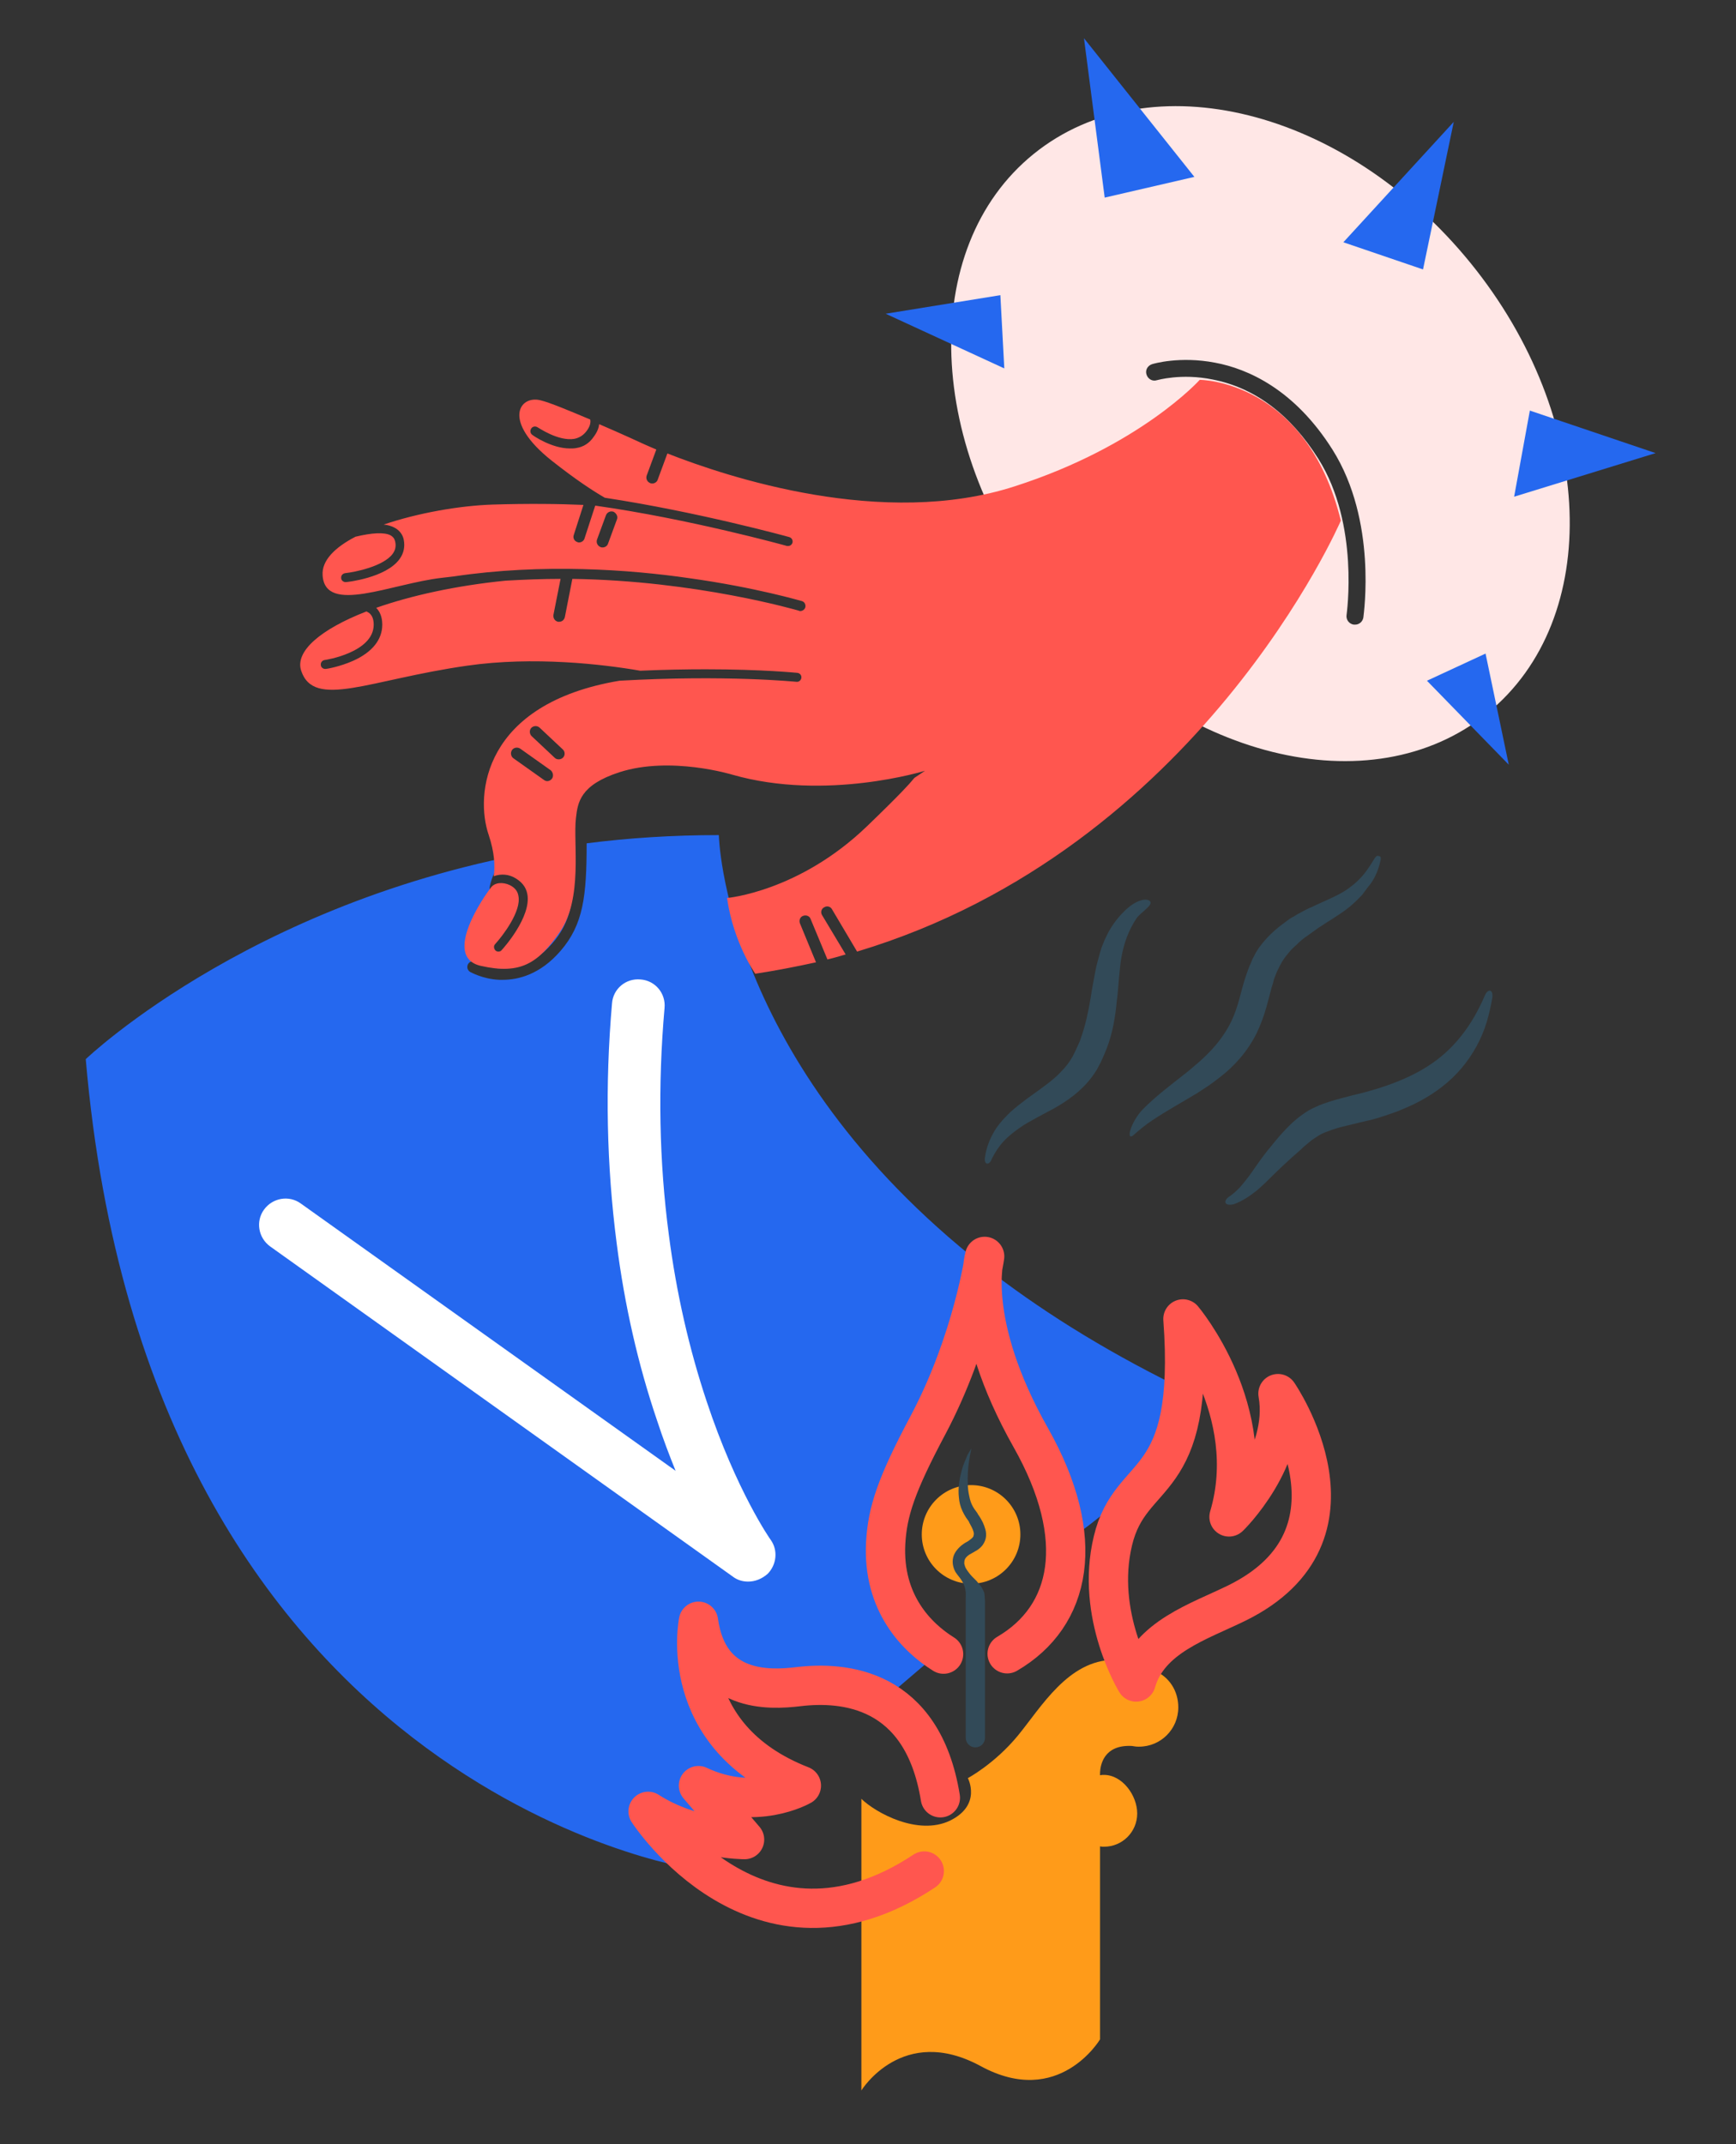 <?xml version="1.0" encoding="utf-8"?>
<!-- Generator: Adobe Illustrator 23.0.2, SVG Export Plug-In . SVG Version: 6.00 Build 0)  -->
<svg version="1.1" id="Layer_2" xmlns="http://www.w3.org/2000/svg" xmlns:xlink="http://www.w3.org/1999/xlink" x="0px" y="0px" viewBox="0 0 485.9 600" style="enable-background:new 0 0 485.9 600;" xml:space="preserve">

<rect x="0" y="0" width="485.9" height="600" fill="#333333" stroke="none"/>

<g>
	<g>
		<path d="M329.5,387.9c-21.5-10.6-39.4-22-54.3-33.7c0,0.2-0.1,0.3-0.1,0.5c-0.7,6.5-0.5,23,13.5,47.6
			c6.3,11.2,9.2,21.3,9.2,30.2l3.7-3.2C340.3,400.9,329.5,387.9,329.5,387.9z" style="fill:#2568EF;"/>
		<path d="M201.2,233.7c-13,0-25.3,0.8-37,2.3c0,14.7-0.9,22.7-7.3,30.1c-5.7,6.6-11.8,8.1-16.2,8.1c-0.3,0-0.6,0-0.9,0
			c-4.8-0.2-8.1-2.2-8.2-2.2c-0.8-0.5-1-1.4-0.6-2.2c0.5-0.8,1.4-1,2.2-0.6c0.5,0.3,11.3,6.3,21.3-5.1c5.4-6.1,6.5-12.8,6.5-27.5
			c-87.3,12.1-137,59.8-137,59.8c17.6,204.2,169.7,226.5,169.7,226.5l1.5-2.4c-8.9-6.4-13.8-13.4-13.8-13.4
			c7.2,4.7,15.3,6.6,20.7,7.4l3.4-2.9l-10-11.7c7.1,3.4,13.8,4.2,19,4l5.7-4.9c-28-15.3-24.7-45.1-24.7-45.1
			c-2.2,21.9,28,18.3,28,18.3s12.7-2.1,23.7,3.6l15.1-12.9c-7-4.4-15.3-13.3-14.4-31c0.5-8.8,2.9-16.2,11.9-33.1
			c9.8-18.4,13.9-36.8,15.3-44c0-0.2,0-0.4,0.1-0.6C202.4,297.1,201.2,233.7,201.2,233.7z M135.9,264.2c2.6-4,5.9-7.5,8.3-11.6
			c-0.4-1-1-2-1.7-2.9c-0.5,1.3-2,2-3.4,1.7c-1.5-0.3-2.3-2-2-3.4c0.3-1.3,0.7-2.6,1.3-3.8c0.7-1.4,2.6-1.7,3.8-1
			c0.2,0.1,0.4,0.2,0.5,0.4c0.8-0.2,1.6,0,2.4,0.8c1.7,1.9,3.4,4.1,4.3,6.6c0.5,0.6,0.8,1.4,0.6,2.3c0.2,1.5,0.2,3-0.3,4.5
			c-1.5,4.8-6,7.9-10.1,10.3C137.4,269.5,134.3,266.6,135.9,264.2z" style="fill:#2568EF;"/>
	</g>
	<g>
		<path d="M209.4,442.6c-1.5,0-3-0.4-4.3-1.4L75.6,348.8c-3.3-2.4-4.1-7-1.7-10.3c2.4-3.3,7-4.1,10.3-1.7l104.9,74.8
			c-1.7-4.2-3.5-8.9-5.2-14.1c-5.3-15.6-9.1-32.3-11.3-49.6c-2.8-21.6-3.3-44.1-1.3-67.1c0.3-4.1,3.9-7.1,8-6.7
			c4.1,0.3,7.1,3.9,6.7,8c-1.9,21.7-1.5,43.1,1.2,63.4c2.1,16.3,5.7,32,10.6,46.7c8.3,25,17.8,38.6,17.9,38.7
			c2.1,2.9,1.7,6.9-0.8,9.5C213.2,441.9,211.3,442.6,209.4,442.6z" style="fill:#FFFFFF;"/>
	</g>
</g>
<g>
	<path d="M411.6,73.6c-35.1-43.2-89.8-56.8-122.3-30.5s-30.4,82.8,4.7,126s89.8,56.8,122.3,30.5
		C448.8,173.2,446.7,116.8,411.6,73.6z M381.6,172.8c-0.2,1.2-1.2,2-2.3,2c-0.1,0-0.2,0-0.4,0c-1.3-0.2-2.2-1.4-2-2.7
		c0-0.2,3.7-25.3-7.9-43.7c-7.8-12.4-17.8-19.9-29.6-22.2c-8.8-1.8-15.5,0.2-15.6,0.2c-1.2,0.4-2.5-0.3-2.9-1.6
		c-0.4-1.2,0.3-2.5,1.6-2.9c0.3-0.1,7.7-2.3,17.6-0.4c9.1,1.7,22.2,7.4,32.9,24.4C385.5,145.8,381.7,171.7,381.6,172.8z" style="fill:#FFE7E6;"/>
	<polygon points="247.9,87.8 280,82.6 281.1,103.1 	" style="fill:#2568EF;"/>
	<polygon points="303.4,10.7 309.2,55.3 334.3,49.5 	" style="fill:#2568EF;"/>
	<polygon points="376,67.8 398.3,75.4 406.9,34.1 	" style="fill:#2568EF;"/>
	<polygon points="428.2,114.9 423.8,139 463.4,126.8 	" style="fill:#2568EF;"/>
	<polygon points="399.4,190.5 415.8,182.9 422.3,214 	" style="fill:#2568EF;"/>
	<path d="M335.8,106.3c0,0-16.6,18.5-51.8,29.8c-36.8,11.9-80.4-2.6-97.2-9.2l-2.7,7.3c-0.2,0.7-0.9,1.1-1.5,1.1
		c-0.2,0-0.4,0-0.6-0.1c-0.8-0.3-1.3-1.2-1-2.1l2.7-7.3c-2.6-1.1-4.1-1.8-4.1-1.8s-5.6-2.6-11.9-5.3c-0.1,1.1-0.6,2.3-1.5,3.5
		c-1.2,1.8-2.9,2.9-5,3.2c-0.5,0.1-1.1,0.1-1.7,0.1c-5.1,0-10.3-3.6-10.5-3.8c-0.6-0.4-0.7-1.2-0.3-1.8c0.4-0.6,1.2-0.7,1.8-0.3
		c0.1,0,5.8,4,10.3,3.2c1.4-0.3,2.5-1,3.4-2.2c0.9-1.2,1.2-2.3,1-3.2c-5.7-2.4-11.4-4.8-14-5.4c-5.8-1.4-10.8,5.8,3.2,16.9
		c6.7,5.3,11.6,8.5,14.9,10.4c25.8,3.9,51.3,10.9,51.6,11c0.7,0.2,1.1,0.9,0.9,1.6c-0.2,0.6-0.7,0.9-1.2,0.9c-0.1,0-0.2,0-0.3,0
		c-0.3-0.1-27.4-7.6-53.7-11.3l-3,9.2c-0.2,0.7-0.9,1.1-1.5,1.1c-0.2,0-0.3,0-0.5-0.1c-0.9-0.3-1.3-1.2-1-2l2.7-8.4
		c-6.6-0.3-15.6-0.4-25.3-0.1c-9.5,0.3-21.2,2.4-30.6,5.6c1.1,0.1,2.1,0.4,2.9,0.8c1.4,0.7,2.4,1.9,2.7,3.4c0.4,2,0,3.9-1.2,5.5
		c-3.8,5.2-14.6,6.4-15,6.4c0,0-0.1,0-0.1,0c-0.6,0-1.2-0.5-1.2-1.1c-0.1-0.7,0.4-1.3,1.1-1.4c2.8-0.3,10.7-1.9,13.3-5.4
		c0.8-1.1,1-2.2,0.7-3.5c-0.2-0.8-0.6-1.3-1.3-1.7c-1.8-0.9-5.2-0.7-9.8,0.4c-5.8,3-9.5,6.7-9.2,10.8c0.7,11.1,19.3,2.3,33.4,0.7
		c1.2-0.1,2.3-0.3,3.4-0.4c24.8-3.7,49.3-1.9,65.8,0.5c18.7,2.6,31.4,6.4,31.5,6.4c0.8,0.2,1.2,1,1,1.8c-0.2,0.6-0.8,1-1.4,1
		c-0.1,0-0.3,0-0.4-0.1c-0.4-0.1-28.6-8.4-63.4-8.9l-2.1,10.7c-0.2,0.8-0.8,1.3-1.6,1.3c-0.1,0-0.2,0-0.3,0c-0.9-0.2-1.4-1-1.3-1.9
		l2-10.1c-5,0-10.2,0.2-15.4,0.5c-14,1.4-26.5,4.2-36.2,7.6c0.9,0.9,1.7,2.4,1.7,4.7c0,4.2-2.8,7.7-8.1,10.1
		c-3.8,1.7-7.5,2.3-7.7,2.3c-0.1,0-0.1,0-0.2,0c-0.6,0-1.2-0.5-1.2-1.1c-0.1-0.7,0.4-1.3,1.1-1.4c0.2,0,13.7-2.1,13.7-9.9
		c0-1.6-0.5-2.8-1.5-3.4c-0.2-0.1-0.4-0.2-0.5-0.3c-12.9,5-20.1,11.2-18.3,16.6c3.6,10.8,19.1,2.5,46.4-1.4
		c18.7-2.7,38.1-0.4,48.5,1.4c7-0.3,13.2-0.4,18.3-0.4c16,0,25.6,1,25.7,1c0.7,0.1,1.2,0.7,1.1,1.4s-0.7,1.2-1.4,1.1
		c-0.3,0-19.5-2-49.5-0.3c-38.2,6.4-40.5,31.9-36.6,43.2c1.6,4.8,1.8,8.6,1.4,11.5c2.3-0.8,4.2-0.4,5.6,0.3c2.1,1.1,3.4,2.6,3.8,4.7
		c1.2,6.4-6.8,15.3-7.2,15.7c-0.2,0.3-0.6,0.4-0.9,0.4c-0.3,0-0.6-0.1-0.8-0.3c-0.5-0.5-0.6-1.3-0.1-1.8c2.1-2.3,7.4-9.2,6.5-13.5
		c-0.2-1.3-1-2.3-2.4-3c-1.9-0.9-4.2-0.8-5.3,0.7c-1.6,2-13.9,19.4-2.8,21.9c11.1,2.5,16-0.7,22.1-9.5c6.5-9.3,3.7-25,4.5-31.8
		c0.5-4.4,1.1-9.3,12.2-12.9c14.3-4.6,31.6,0.7,31.6,0.7c26.2,7.5,53.9-1.1,53.9-1.1c-6.8,4.7,2.9-2.9-16.2,15.5
		s-39.2,20.1-39.2,20.1c1.8,12.6,7.9,21.2,7.9,21.2c5.9-0.9,11.5-2,17-3.2l-4.5-10.9c-0.3-0.8,0-1.8,0.9-2.1c0.8-0.3,1.8,0,2.1,0.9
		l4.7,11.3c1.7-0.4,3.4-0.9,5.1-1.4l-6.6-11c-0.5-0.8-0.2-1.8,0.6-2.2c0.8-0.5,1.8-0.2,2.2,0.6l7,11.8
		c95.9-28.8,135.4-120.6,135.4-120.6C365.6,106.3,335.8,106.3,335.8,106.3z M172.7,145.3l-2.5,6.8c-0.2,0.7-0.9,1.1-1.5,1.1
		c-0.2,0-0.4,0-0.6-0.1c-0.8-0.3-1.3-1.2-1-2.1l2.5-6.8c0.3-0.8,1.2-1.3,2.1-1C172.5,143.6,173,144.5,172.7,145.3z M154.5,217.9
		c-0.3,0.4-0.8,0.7-1.3,0.7c-0.3,0-0.6-0.1-0.9-0.3l-8.6-6.1c-0.7-0.5-0.9-1.5-0.4-2.3c0.5-0.7,1.5-0.9,2.3-0.4l8.6,6.1
		C154.8,216.2,155,217.2,154.5,217.9z M157.6,212c-0.3,0.3-0.7,0.5-1.2,0.5c-0.4,0-0.8-0.1-1.1-0.4l-6.5-6.1
		c-0.6-0.6-0.7-1.6-0.1-2.3c0.6-0.6,1.6-0.7,2.3-0.1l6.5,6.1C158.2,210.3,158.2,211.4,157.6,212z" style="fill:#FF564F;"/>
</g>
<g>
	<circle cx="271.8" cy="429.4" r="13.8" style="fill:#FF9B19;"/>
	<path d="M323.3,467.6c-2.6-1.5-6.5-3.1-11.4-3.1c-12.9,0-20.5,13.3-27,21.2c-6.5,7.9-14,11.9-14,11.9s4,7.5-5,11.9
		c-9,4.3-20.8-2.2-24.8-6.1v81.6c0,0,11.5-18.7,33.4-6.8c21.9,11.9,33.4-7.5,33.4-7.5v-54c0.4,0.1,0.7,0.1,1.1,0.1
		c5.2,0,9.3-4.2,9.3-9.3s-4.2-10.8-9.3-10.8c-0.4,0-0.7,0-1.1,0.1v-0.8c0.1-2,1-7.8,8.9-7.4c0.6,0.1,1.2,0.2,1.8,0.2c0,0,0,0,0,0
		c0,0,0,0,0,0c0.1,0,0.1,0,0.2,0c6.1,0,11-4.9,11-11C329.8,473.1,327.2,469.3,323.3,467.6z" style="fill:#FF9B19;"/>
	<path d="M271.4,435c0.4-0.2,0.9-0.5,1.4-0.8c0.6-0.3,1.2-0.7,1.8-1.3c0.6-0.6,1.1-1.5,1.3-2.4c0.2-0.9,0.1-1.8-0.1-2.5
		c-0.4-1.5-1-2.6-1.7-3.7c-0.2-0.3-0.4-0.5-0.5-0.8l-0.5-0.7c-0.3-0.4-0.6-0.8-0.8-1.2c-0.5-0.9-0.8-1.8-1-2.9
		c-0.5-2.1-0.5-4.3-0.4-6.5c0.1-2.3,0.5-4.5,1-6.9c-0.3,0.5-0.6,1-0.9,1.5c-0.3,0.5-0.5,1.1-0.7,1.6c-0.5,1.1-0.9,2.2-1.2,3.4
		c-0.6,2.3-1,4.8-0.7,7.3c0.1,1.3,0.4,2.5,1,3.8c0.3,0.6,0.6,1.2,1,1.8l0.5,0.7c0.2,0.2,0.3,0.4,0.4,0.7c0.5,0.9,1,1.8,1.2,2.6
		c0.1,0.4,0.1,0.7,0,1c0,0.2-0.1,0.4-0.4,0.7c-0.2,0.2-0.6,0.5-1,0.8c-0.4,0.3-1,0.5-1.6,1c-0.6,0.4-1.1,0.9-1.6,1.5
		c-0.5,0.6-0.9,1.3-1.1,2.1c-0.2,0.8-0.2,1.7,0,2.5c0.2,0.8,0.5,1.5,0.9,2c0.8,1.2,2.9,3,2.6,6.6v39.4c0,1.5,1.2,2.7,2.7,2.7
		s2.7-1.2,2.7-2.7v-37.9c0-0.2-0.1-2.3-0.2-2.6c-0.2-0.6-0.5-1.2-0.9-1.8c-0.4-0.5-0.8-1-1.2-1.5c-0.2-0.2-0.4-0.4-0.7-0.7
		c-0.2-0.2-0.4-0.4-0.6-0.6c-0.4-0.4-0.7-0.8-1-1.2c-0.3-0.4-0.6-0.8-0.8-1.2c-0.2-0.4-0.3-0.8-0.4-1.2c0-0.4,0-0.7,0.1-1
		C270.1,436.1,270.6,435.5,271.4,435z" style="fill:#324A58;"/>
	<path d="M264.1,462.9c-7.4-4.6-17.1-14.2-16.2-31.1c0.5-8.8,2.9-16.2,11.9-33.1c12.5-23.6,15.8-47.1,15.8-47.1
		s-5.4,18.3,12.9,50.7c16,28.3,11.4,50-6.6,60.5" style="fill:none;stroke:#FF564F;stroke-width:11;stroke-linecap:round;stroke-linejoin:round;stroke-miterlimit:10;"/>
	<path d="M263.2,503.1c-5-30.9-27.1-32.6-39.7-31.1c-8.3,1-25.2,1.8-28-18.3c0,0-6.6,32.2,28.8,46c0,0-12.9,7.5-28.8,0
		l12.9,15.1c0,0-14.7,0-27-7.9c0,0,30.7,47.6,77.3,16.7" style="fill:none;stroke:#FF564F;stroke-width:11;stroke-linecap:round;stroke-linejoin:round;stroke-miterlimit:10;"/>
	<path d="M331.1,369.1c0,0,21.7,25.7,12.9,55.4c-0.1,0.2,16.9-16.5,13.7-34.5c0,0,27.3,39.5-11.5,58.6
		c-10.6,5.2-24.6,9.5-28.2,22.1c0,0-11.5-18.7-6.5-39.5C316.5,410.2,334.7,417.9,331.1,369.1z" style="fill:none;stroke:#FF564F;stroke-width:11;stroke-linecap:round;stroke-linejoin:round;stroke-miterlimit:10;"/>
	<path d="M275.7,323.8c0.3-2.2,1.1-4.5,2.2-6.5c1.1-2.1,2.7-3.9,4.3-5.5c0.4-0.4,0.8-0.8,1.3-1.2
		c0.4-0.4,0.9-0.7,1.3-1.1c0.9-0.7,1.8-1.4,2.6-2c1.8-1.3,3.5-2.5,5.1-3.7c1.6-1.2,3.1-2.4,4.4-3.8c1.3-1.3,2.4-2.7,3.3-4.3l0.3-0.6
		l0.3-0.6c0.2-0.4,0.4-0.8,0.6-1.3c0.2-0.4,0.4-0.8,0.6-1.3c0.2-0.4,0.4-0.9,0.5-1.3c1.3-3.6,2.1-7.4,2.8-11.5
		c0.3-2.1,0.7-4.2,1.1-6.3c0.2-1.1,0.4-2.2,0.7-3.3c0.3-1.1,0.6-2.2,0.9-3.3c0.3-1.1,0.8-2.2,1.2-3.2c0.5-1.1,1-2.1,1.6-3.1
		c1.2-2,2.7-3.8,4.4-5.4c3.4-3.1,6.3-3.2,6.8-2.1c0.5,1.1-2.8,3-3.9,4.6c-2.2,3.3-3.5,6.9-4.2,10.8c-0.2,1-0.3,1.9-0.4,2.9
		c-0.1,1-0.2,2-0.3,3c-0.2,2.1-0.3,4.2-0.6,6.3c-0.4,4.3-1.1,8.9-2.8,13.3c-0.4,1.1-0.9,2.2-1.4,3.3c-0.2,0.5-0.5,1.1-0.8,1.6
		l-0.4,0.8c-0.2,0.3-0.3,0.5-0.5,0.8c-1.3,2.1-3,4-4.8,5.6c-1.8,1.6-3.7,2.9-5.7,4.1c-1,0.6-1.9,1.1-2.9,1.6l-2.8,1.5
		c-0.9,0.5-1.8,1-2.7,1.5c-0.9,0.5-1.7,1-2.5,1.6c-1.6,1.1-3.1,2.3-4.4,3.7c-1.3,1.4-2.4,3.1-3.3,4.9
		C276.9,326.3,275.3,326,275.7,323.8z" style="fill:#324A58;"/>
	<path d="M320,310.3c3.6-3.6,7.6-6.6,11.4-9.6c0.9-0.7,1.9-1.5,2.8-2.3c0.9-0.8,1.8-1.5,2.6-2.3
		c1.7-1.6,3.2-3.2,4.5-4.9c1.3-1.7,2.5-3.6,3.4-5.5c0.9-1.9,1.6-4,2.2-6.2c0.6-2.2,1.2-4.7,2.1-7.2c0.2-0.6,0.5-1.3,0.7-1.9
		c0.3-0.6,0.6-1.3,0.8-1.9c0.3-0.6,0.7-1.3,1-1.9c0.4-0.6,0.7-1.2,1.2-1.8c1.7-2.3,3.8-4.3,5.9-5.9l0.4-0.3l0.4-0.3l0.8-0.6
		c0.5-0.4,1.1-0.8,1.7-1.1c0.6-0.3,1.1-0.7,1.7-1l1.7-0.9c0.6-0.3,1.1-0.6,1.7-0.8c0.6-0.3,1.1-0.5,1.7-0.8l3.3-1.5
		c2.2-1,4.2-2,6-3.4c5.4-4,6.6-8.9,7.6-8.7c0.8,0.1,1.1,0.2,0.7,1.7c-1,4.5-3.3,6.9-3.3,6.9c-0.2,0.3-0.4,0.5-0.6,0.8l-0.6,0.8
		c-0.2,0.3-0.4,0.5-0.6,0.8l-0.7,0.7c-1.8,1.9-3.9,3.6-6,4.9c-1,0.7-2.1,1.4-3.1,2c-0.5,0.3-1,0.7-1.5,1c-0.5,0.3-1,0.6-1.5,1
		l-1.4,1l-1.4,1c-0.5,0.3-0.9,0.7-1.3,1l-0.6,0.5l-0.3,0.3l-0.3,0.3l-1.2,1.1c-0.2,0.2-0.4,0.4-0.6,0.6l-0.5,0.6
		c-0.7,0.8-1.3,1.6-1.8,2.4c-0.1,0.2-0.3,0.4-0.4,0.7l-0.4,0.7c-0.2,0.4-0.4,0.9-0.7,1.4c-0.2,0.5-0.4,1-0.6,1.5
		c-0.2,0.5-0.4,1-0.5,1.6c-0.7,2.1-1.2,4.5-1.9,6.9c-0.7,2.5-1.6,5-2.8,7.5c-1.2,2.4-2.8,4.8-4.5,6.8c-1.8,2.1-3.7,3.9-5.8,5.5
		c-1,0.8-2.1,1.6-3.1,2.3c-1.1,0.7-2.1,1.4-3.2,2.1c-4.3,2.6-8.5,4.9-12.4,7.5c-2,1.3-3.8,2.8-5.6,4.4
		C315.1,319.2,316.5,313.9,320,310.3z" style="fill:#324A58;"/>
	<path d="M344,334.9c1.8-1.2,3.3-2.8,4.6-4.5c1.4-1.7,2.6-3.6,3.9-5.4c0.7-1,1.4-1.9,2.1-2.8c0.8-1,1.5-1.8,2.2-2.7
		c1.5-1.8,3-3.5,4.9-5.3l0.7-0.6l0.7-0.6c0.5-0.4,1-0.8,1.6-1.2c1.1-0.8,2.3-1.5,3.5-2c1.2-0.6,2.4-1,3.6-1.4c1.2-0.4,2.3-0.7,3.4-1
		c1.1-0.3,2.2-0.6,3.4-0.9l1.7-0.4l1.6-0.4c8.5-2.3,16.5-5.5,22.7-11.1c3.1-2.8,5.8-6.2,8-10c1.1-1.9,2.1-3.9,3-6
		c0.9-2.1,2.4-1.7,2.1,0.6c-0.4,2.3-0.9,4.6-1.6,6.9c-1.4,4.6-3.8,9-7,12.8c-3.2,3.8-7.3,6.9-11.6,9.2c-2.2,1.2-4.4,2.1-6.6,3
		c-2.3,0.8-4.5,1.6-6.8,2.2l-1.7,0.4l-1.7,0.4l-3.3,0.8c-2.2,0.5-4.3,1.1-6,1.8c-0.9,0.3-1.7,0.7-2.5,1.2c-0.4,0.3-0.8,0.5-1.2,0.8
		l-0.6,0.4l-0.6,0.5c-0.4,0.3-0.8,0.7-1.2,1c-0.4,0.3-0.8,0.7-1.2,1.1c-0.8,0.7-1.7,1.5-2.5,2.2l-2.5,2.3c-0.8,0.8-1.6,1.5-2.4,2.3
		c-1.6,1.6-3.3,3.3-5.1,4.8c-1.9,1.5-4,2.9-6.3,3.7C342.7,337.6,342.3,336.1,344,334.9z" style="fill:#324A58;"/>
</g>
</svg>
